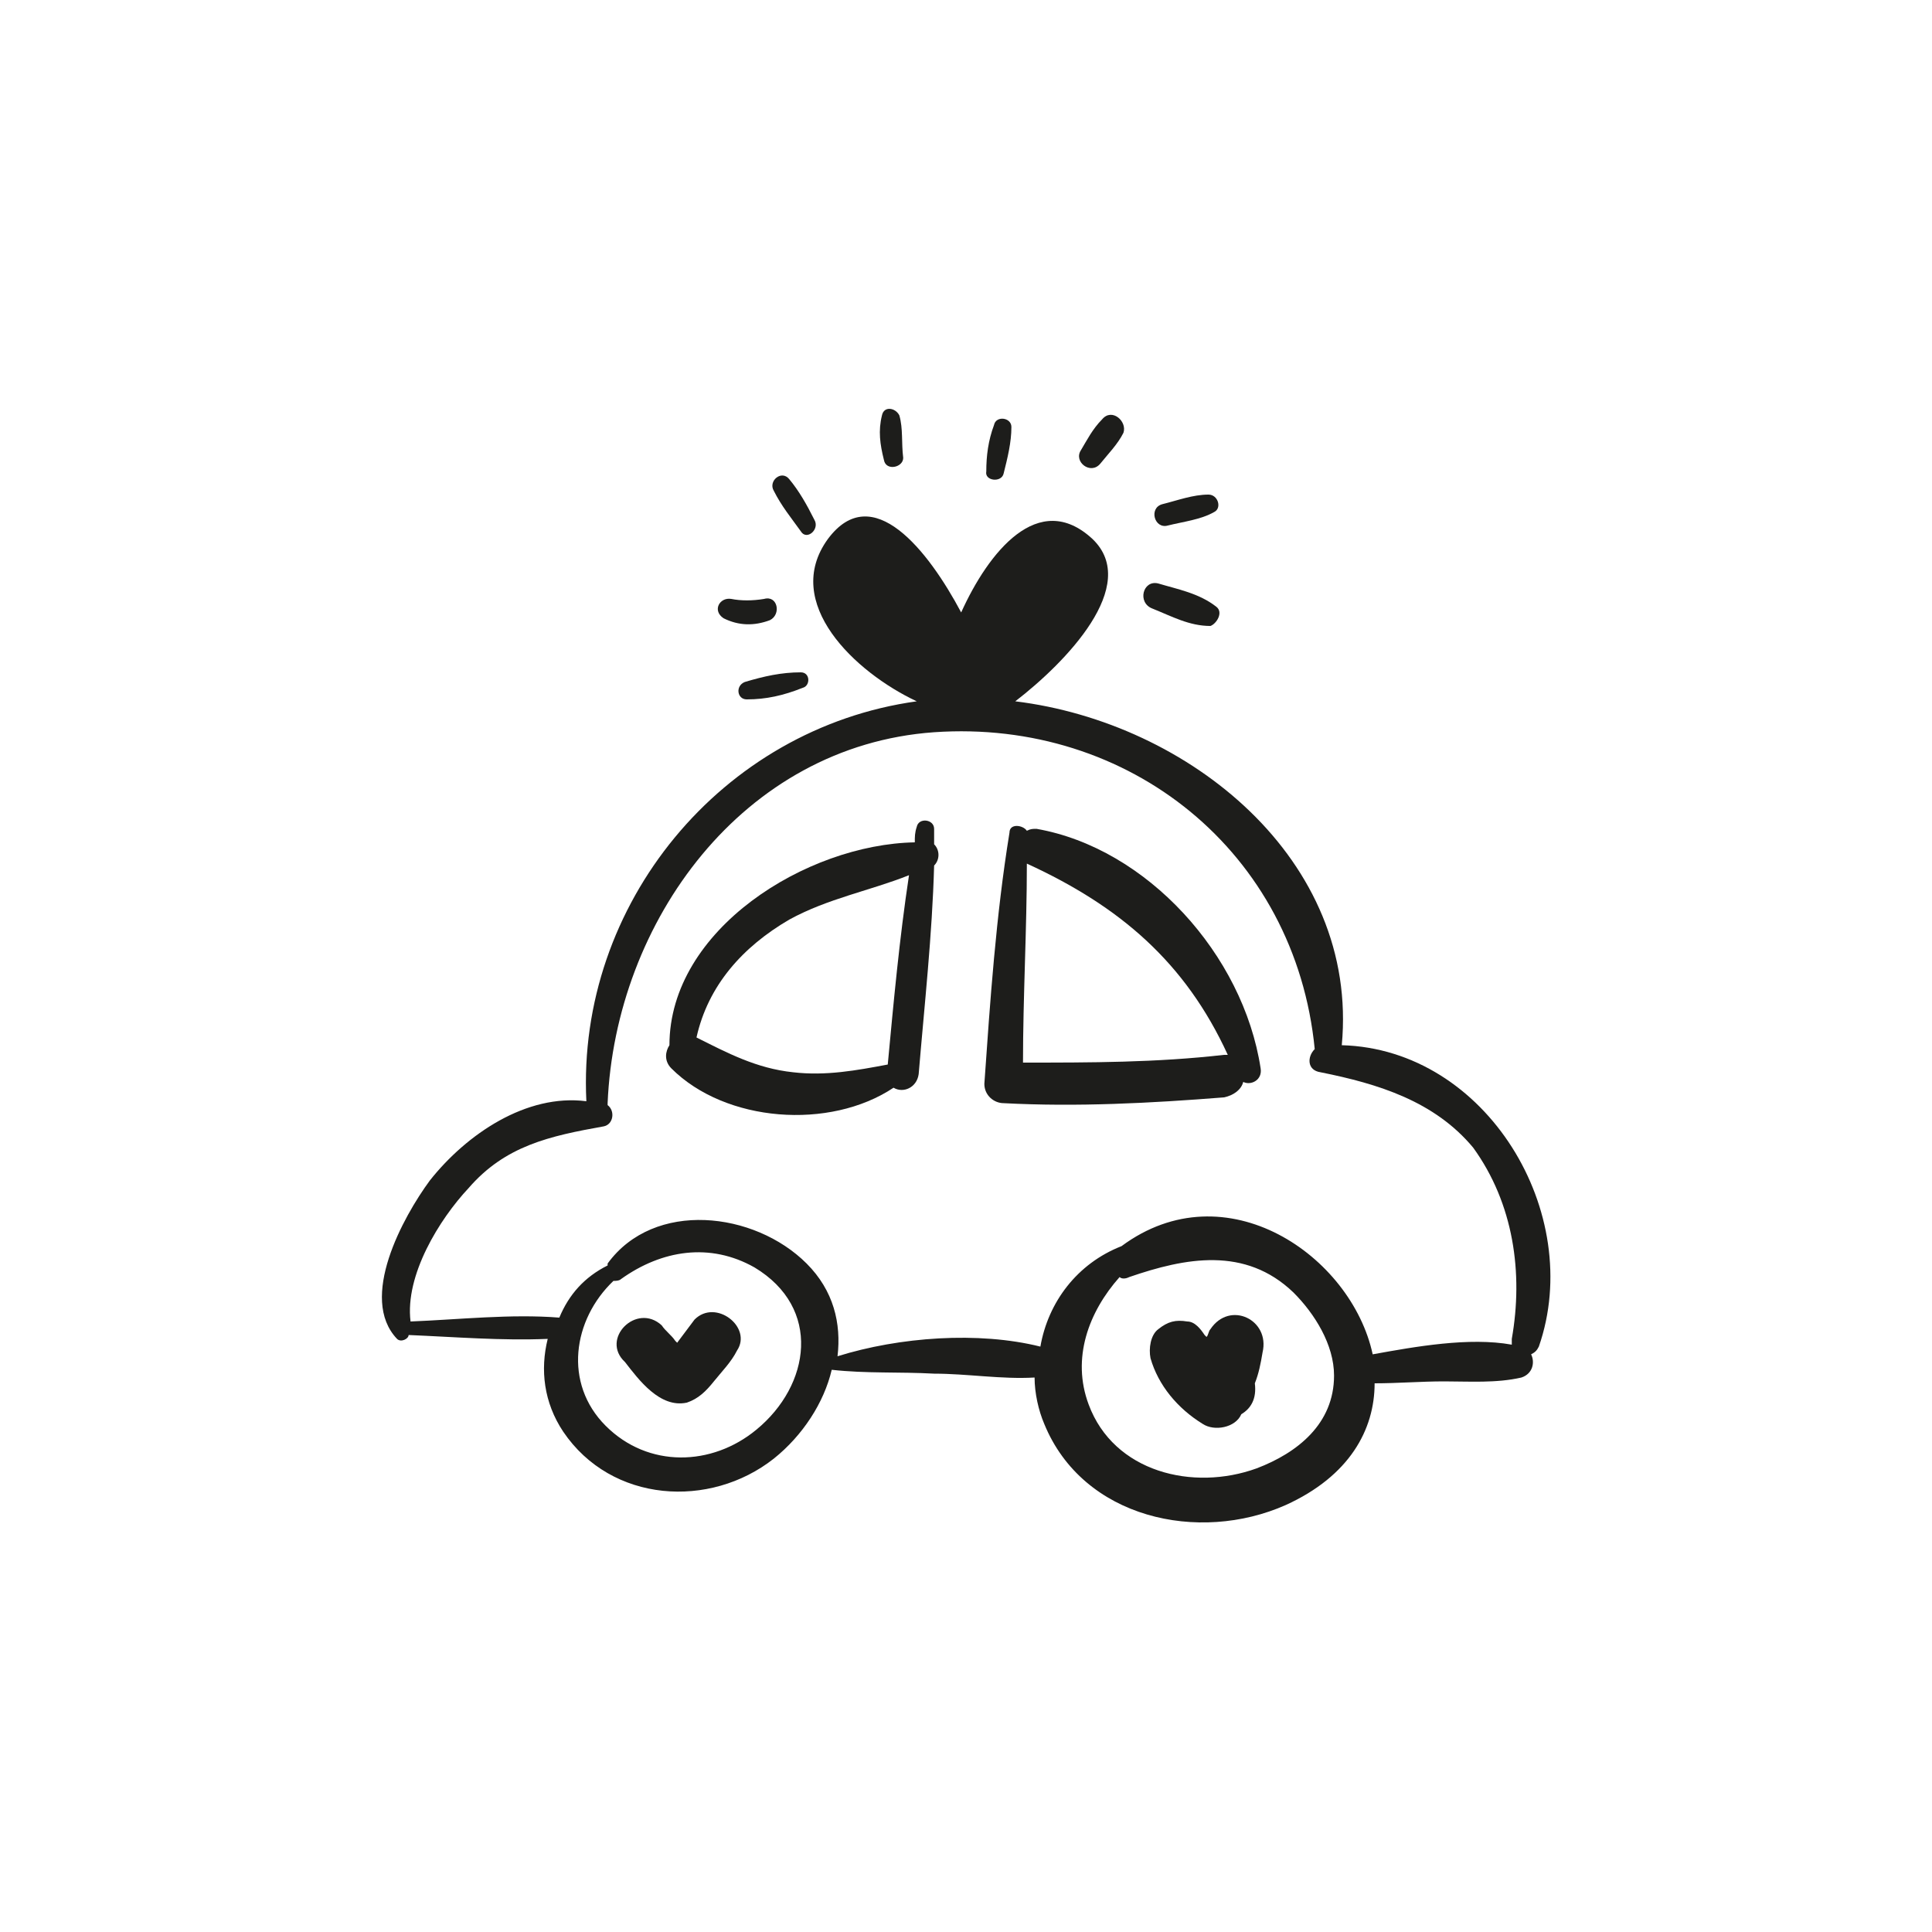 <?xml version="1.0" encoding="utf-8"?>
<!-- Generator: Adobe Illustrator 18.1.1, SVG Export Plug-In . SVG Version: 6.00 Build 0)  -->
<svg version="1.1" id="Capa_1" xmlns="http://www.w3.org/2000/svg" xmlns:xlink="http://www.w3.org/1999/xlink" x="0px" y="0px"
	 viewBox="0 0 200 200" enable-background="new 0 0 200 200" xml:space="preserve">
<g>
	<path fill="#1D1D1B" d="M138.9,108.2c1.8-19.2-15.8-33.4-33.8-35.6c5.2-4,13-12,8-16.8c-5.6-5.2-10.8,1.4-13.6,7.6
		c-3.4-6.4-9.2-13.8-13.8-7.6c-4.8,6.6,2.8,13.8,9.2,16.8c-20.2,2.8-35.2,21-34.2,41.4c-6.2-0.8-12.4,3.4-16.2,8.2
		c-2.8,3.8-7.4,12.2-3.4,16.4c0.4,0.4,1.2,0,1.2-0.4c4.8,0.2,9.6,0.6,14.4,0.4c-0.8,3.2-0.4,6.6,1.6,9.6c5,7.4,15.2,8,21.8,2.8
		c3-2.4,5.2-5.8,6-9.2c3.6,0.4,7,0.2,10.6,0.4c3.4,0,7,0.6,10.4,0.4c0,1.6,0.4,3.4,1,4.8c4,9.8,16,12.4,25,8.4
		c6.6-3,9.2-7.8,9.2-12.6c2.4,0,4.8-0.2,7.2-0.2c2.6,0,5.4,0.2,8-0.4c1.2-0.4,1.4-1.6,1-2.4c0.4-0.2,0.6-0.4,0.8-0.8
		C164.1,125.6,153.9,108.6,138.9,108.2z M78.3,148c-4.6,3.8-11.2,4-15.6-0.4s-3.4-11,0.8-15c0.2,0,0.6,0,0.8-0.2
		c4.2-3,9.2-3.8,13.8-1.2C85.1,135.4,83.9,143.4,78.3,148z M130.1,152c-6.6,2.4-14.8,0.4-17.4-6.6c-1.8-4.8,0-9.6,3.2-13.2
		c0.2,0.2,0.6,0.2,1,0c5.8-2,12-3.2,17,1.6c2.2,2.2,4.2,5.4,4.2,8.6C138.1,147.4,134.3,150.4,130.1,152z M156.5,138.6
		c0,0.2,0,0.4,0,0.6c-4.4-0.8-10,0.2-14.4,1c-2.2-10.2-15.2-19.2-26-11.2c-4.6,1.8-7.6,5.8-8.4,10.4c-6.4-1.6-14.6-1-21,1
		c0.4-3.4-0.4-6.8-3.2-9.6c-5.4-5.4-15.8-6.6-20.6,0v0.2c-2.4,1.2-4,3-5,5.4c-5-0.4-10.4,0.2-15.4,0.4c-0.6-4.8,3-10.6,6-13.8
		c3.8-4.4,8.4-5.4,14-6.4c1-0.2,1.2-1.6,0.4-2.2v-0.2c0.8-18.8,14-37,33.8-38.4c20.2-1.4,37.4,12.4,39.4,32.8l0,0
		c-0.8,0.8-0.8,2.2,0.6,2.4c6,1.2,11.8,3,15.8,7.8C156.7,124.6,157.7,131.8,156.5,138.6z"/>
	<path fill="#1D1D1B" d="M71.9,136.6c-0.6,0.8-1.2,1.6-1.8,2.4c0,0,0,0-0.2-0.2c-0.4-0.6-1-1-1.4-1.6c-2.6-2.4-6.4,1.4-3.8,3.8
		c1.4,1.8,3.6,4.8,6.4,4.2c1.2-0.4,2-1.2,2.8-2.2s1.8-2,2.4-3.2C77.9,137.4,74.1,134.4,71.9,136.6z"/>
	<path fill="#1D1D1B" d="M125.3,137.6c-0.2,0.2-0.2,0.6-0.4,0.8l-0.2-0.2c-0.4-0.6-1-1.4-1.8-1.4c-1.2-0.2-2,0-3,0.8
		c-0.8,0.6-1,2-0.8,3c0.8,2.8,2.8,5.2,5.4,6.8c1.2,0.8,3.4,0.4,4-1c1-0.6,1.6-1.6,1.4-3.2l0,0c0.4-1,0.6-2,0.8-3.2
		C131.5,136.6,127.3,134.6,125.3,137.6z"/>
	<path fill="#1D1D1B" d="M96.7,87.4c0-0.6,0-1,0-1.6c0-1-1.6-1.2-1.8-0.2c-0.2,0.6-0.2,1-0.2,1.6c-11.2,0.2-25.4,9-25.4,21
		c-0.4,0.6-0.6,1.6,0.2,2.4c5.6,5.6,16.4,6.4,23,2c1,0.6,2.4,0,2.6-1.4c0.6-7.2,1.4-14.4,1.6-21.6C97.3,89,97.3,88,96.7,87.4z
		 M91.9,110.2c-3.2,0.6-6.4,1.2-9.8,0.8c-3.8-0.4-6.8-2-10-3.6c1.2-5.4,4.8-9.4,9.6-12.2c4-2.2,8.4-3,12.4-4.6
		C93.1,97.2,92.5,103.8,91.9,110.2z"/>
	<path fill="#1D1D1B" d="M107.3,85.8c-0.4,0-0.6,0-1,0.2c-0.4-0.6-1.8-0.8-1.8,0.2c-1.4,8.6-2,17.4-2.6,26c0,1.2,1,2,2,2
		c7.6,0.4,15.2,0,22.8-0.6c1-0.2,1.8-0.8,2-1.6c0.8,0.4,2-0.2,1.8-1.4C128.7,98.8,118.7,87.8,107.3,85.8z M105.9,110
		c0-6.8,0.4-13.8,0.4-20.6c9.6,4.4,16.4,10.2,20.8,19.8c-0.2,0-0.2,0-0.4,0C119.7,110,112.9,110,105.9,110z"/>
	<path fill="#1D1D1B" d="M82.9,69.6c-2,0-3.8,0.4-5.8,1c-1,0.4-0.8,1.8,0.2,1.8c2,0,3.8-0.4,5.8-1.2C83.9,71,83.9,69.6,82.9,69.6z"
		/>
	<path fill="#1D1D1B" d="M79.1,62c-1.2,0.2-2.4,0.2-3.4,0c-1.2-0.2-2,1.2-0.8,2c1.6,0.8,3.2,0.8,4.8,0.2
		C80.9,63.6,80.5,61.6,79.1,62z"/>
	<path fill="#1D1D1B" d="M84.3,53.8c-0.8-1.6-1.6-3-2.6-4.2c-0.8-1-2.2,0.2-1.6,1.2c0.8,1.6,1.8,2.8,2.8,4.2
		C83.5,56,84.9,54.8,84.3,53.8z"/>
	<path fill="#1D1D1B" d="M93.1,43c-0.4-0.8-1.6-1-1.8,0c-0.4,1.6-0.2,3,0.2,4.6c0.2,1.2,2,0.8,2-0.2C93.3,45.8,93.5,44.4,93.1,43z"
		/>
	<path fill="#1D1D1B" d="M102.9,44c-0.6,1.6-0.8,3.2-0.8,4.8c-0.2,1,1.6,1.2,1.8,0.2c0.4-1.6,0.8-3.2,0.8-4.8
		C104.7,43.2,103.1,43,102.9,44z"/>
	<path fill="#1D1D1B" d="M114.1,43.4c-1,1-1.6,2.2-2.2,3.2c-0.8,1.2,1,2.6,2,1.4c0.8-1,1.8-2,2.4-3.2
		C116.7,43.6,115.1,42.2,114.1,43.4z"/>
	<path fill="#1D1D1B" d="M125.1,51.2c-1.6,0-3.2,0.6-4.8,1c-1.4,0.4-0.8,2.6,0.6,2.2c1.6-0.4,3.4-0.6,4.8-1.4
		C126.5,52.6,126.1,51.2,125.1,51.2z"/>
	<path fill="#1D1D1B" d="M125.9,62.8c-1.8-1.4-4-1.8-6-2.4c-1.6-0.4-2.2,2-0.6,2.6c2,0.8,3.8,1.8,6,1.8
		C125.9,64.6,126.7,63.4,125.9,62.8z"/>
</g>
</svg>
